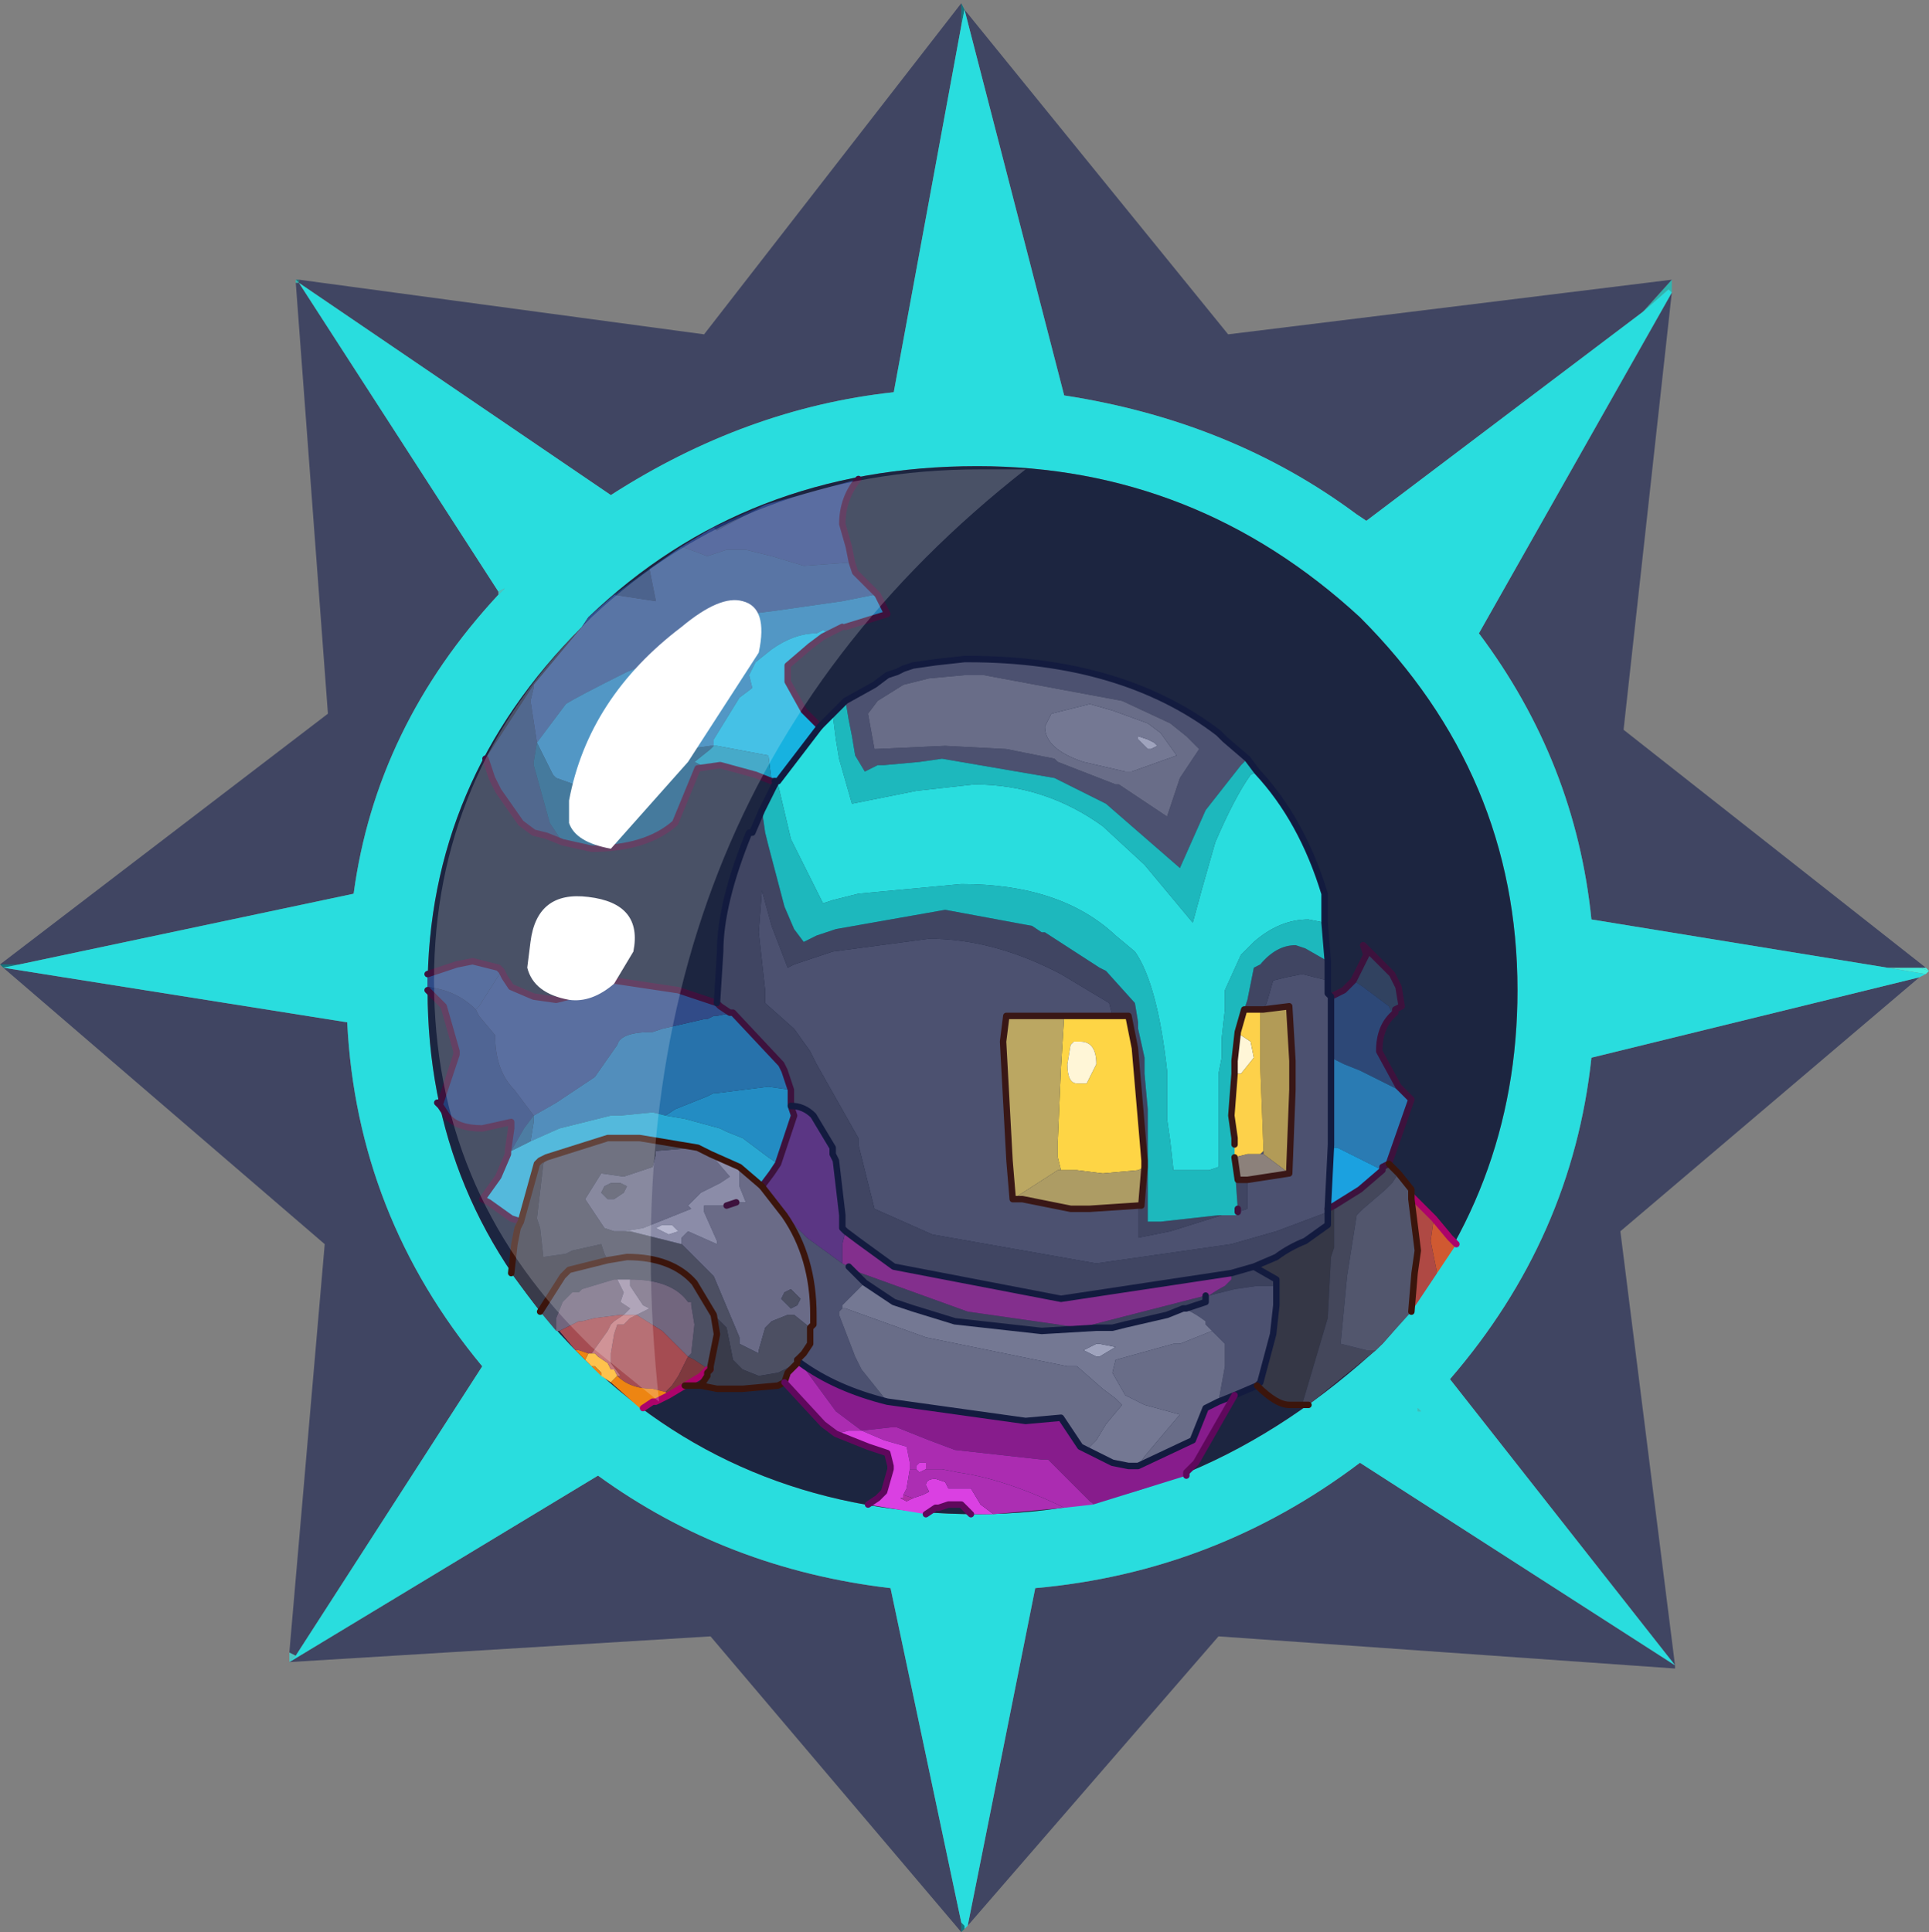 <?xml version="1.0" encoding="UTF-8" standalone="no"?>
<svg xmlns:ffdec="https://www.free-decompiler.com/flash" xmlns:xlink="http://www.w3.org/1999/xlink" ffdec:objectType="frame" height="30.05px" width="30.0px" xmlns="http://www.w3.org/2000/svg">
  <rect width="100%" height="100%" fill="#808080" stroke="none"/>
  <g transform="matrix(1.0, 0.0, 0.0, 1.0, 0.0, 0.0)">
    <use ffdec:characterId="1" height="30.0" transform="matrix(1.0, 0.0, 0.0, 1.0, 0.0, 0.0)" width="30.0" xlink:href="#shape0"/>
    <use ffdec:characterId="3" height="30.0" transform="matrix(1.0, 0.0, 0.0, 1.0, 0.0, 0.05)" width="30.0" xlink:href="#sprite0"/>
  </g>
  <defs>
    <g id="shape0" transform="matrix(1.0, 0.0, 0.0, 1.0, 0.0, 0.0)">
      <path d="M0.0 0.0 L30.0 0.0 30.0 30.0 0.0 30.0 0.0 0.0" fill="#33cc66" fill-opacity="0.0" fill-rule="evenodd" stroke="none"/>
    </g>
    <g id="sprite0" transform="matrix(1.0, 0.0, 0.0, 1.0, 0.0, 0.0)">
      <use ffdec:characterId="2" height="30.0" transform="matrix(1.0, 0.0, 0.0, 1.0, 0.0, 0.0)" width="30.0" xlink:href="#shape1"/>
    </g>
    <g id="shape1" transform="matrix(1.0, 0.0, 0.0, 1.0, 0.0, 0.0)">
      <path d="M25.55 4.8 L26.0 4.3 26.0 4.5 25.95 4.45 25.55 4.8 M29.95 15.0 L30.0 15.05 29.85 15.0 29.95 15.0" fill="url(#gradient0)" fill-rule="evenodd" stroke="none"/>
      <path d="M30.0 15.05 L29.95 15.1 29.35 15.0 29.85 15.0 30.0 15.05" fill="url(#gradient1)" fill-rule="evenodd" stroke="none"/>
      <path d="M15.0 29.95 L14.95 30.0 14.95 29.85 15.0 29.9 15.0 29.95 M22.05 21.9 L22.05 21.85 22.1 21.9 22.05 21.9" fill="url(#gradient2)" fill-rule="evenodd" stroke="none"/>
      <path d="M14.95 0.0 L15.0 0.1 14.95 0.35 14.95 0.0" fill="url(#gradient3)" fill-rule="evenodd" stroke="none"/>
      <path d="M4.6 4.3 L4.65 4.3 4.65 4.35 4.6 4.3" fill="url(#gradient4)" fill-rule="evenodd" stroke="none"/>
      <path d="M4.6 4.35 L4.6 4.3 4.65 4.35 4.6 4.35" fill="url(#gradient5)" fill-rule="evenodd" stroke="none"/>
      <path d="M4.5 25.8 L4.5 25.65 4.6 25.7 4.5 25.8 M7.75 9.15 L7.85 9.1 7.75 9.2 7.75 9.15" fill="#4dc4c2" fill-rule="evenodd" stroke="none"/>
      <path d="M0.05 15.0 L0.0 14.95 0.3 14.95 0.05 15.0" fill="url(#gradient6)" fill-rule="evenodd" stroke="none"/>
      <path d="M25.55 4.8 L21.25 8.05 21.1 7.95 Q19.15 6.5 16.55 6.1 L15.0 0.1 19.1 5.15 26.0 4.3 25.55 4.8 M14.95 0.0 L14.95 0.35 13.9 6.05 Q11.6 6.3 9.5 7.65 L4.65 4.35 7.75 9.15 7.75 9.2 Q5.85 11.25 5.5 13.85 L0.3 14.95 0.0 14.95 5.1 11.05 4.6 4.35 4.65 4.35 4.65 4.3 10.95 5.15 14.95 0.0 M26.0 4.5 L25.25 11.3 29.95 15.0 29.85 15.0 29.35 15.0 24.75 14.25 Q24.5 11.8 23.0 9.8 L26.0 4.5 M29.85 15.15 L25.2 19.1 26.05 25.85 26.05 25.9 18.95 25.4 15.05 29.9 16.1 24.65 Q18.9 24.4 21.15 22.7 L26.05 25.85 22.55 21.4 Q24.45 19.2 24.75 16.4 L29.85 15.15 M14.95 30.0 L11.05 25.4 4.5 25.8 9.3 22.9 Q11.3 24.35 13.85 24.65 L14.95 29.85 14.95 30.0 M4.5 25.65 L5.05 19.3 0.05 15.0 5.4 15.85 Q5.55 18.85 7.5 21.2 L4.6 25.7 4.5 25.65" fill="#404562" fill-rule="evenodd" stroke="none"/>
      <path d="M15.0 0.1 L16.55 6.1 Q19.15 6.5 21.1 7.95 L21.25 8.05 25.55 4.8 25.95 4.45 26.0 4.5 23.0 9.8 Q24.5 11.8 24.75 14.25 L29.35 15.0 29.95 15.1 29.85 15.15 24.75 16.4 Q24.45 19.2 22.55 21.4 L26.05 25.85 21.15 22.7 Q18.9 24.4 16.1 24.65 L15.05 29.9 15.0 29.95 15.0 29.9 14.95 29.85 13.85 24.65 Q11.3 24.35 9.3 22.9 L4.5 25.8 4.6 25.7 7.5 21.2 Q5.55 18.85 5.4 15.85 L0.05 15.0 0.3 14.95 5.5 13.85 Q5.85 11.25 7.75 9.2 L7.85 9.1 7.75 9.15 4.65 4.35 9.5 7.65 Q11.6 6.3 13.9 6.05 L14.95 0.35 15.0 0.1 M22.05 21.9 L22.1 21.9 22.05 21.85 22.05 21.9 M23.6 15.35 Q23.6 12.0 21.15 9.55 18.6 7.2 15.2 7.2 11.6 7.2 9.15 9.55 L9.05 9.7 Q6.65 12.1 6.65 15.35 6.65 18.65 9.0 21.0 L9.15 21.15 Q11.6 23.5 15.2 23.5 18.65 23.5 21.5 20.85 23.6 18.5 23.6 15.35" fill="#29ddde" fill-rule="evenodd" stroke="none"/>
      <path d="M23.6 15.35 Q23.6 18.5 21.5 20.85 18.65 23.5 15.2 23.5 11.6 23.5 9.15 21.15 L9.0 21.0 Q6.65 18.65 6.65 15.35 6.65 12.1 9.05 9.7 L9.15 9.55 Q11.6 7.2 15.2 7.2 18.6 7.2 21.15 9.55 23.6 12.0 23.6 15.35" fill="#1c2540" fill-rule="evenodd" stroke="none"/>
      <path d="M19.2 21.65 L18.6 22.7 18.45 22.85 18.45 22.9 17.0 23.35 16.3 22.65 16.2 22.65 14.85 22.5 14.45 22.35 13.95 22.15 13.85 22.15 13.4 22.2 13.0 21.9 12.45 21.15 Q13.0 21.55 13.8 21.75 L15.95 22.05 16.5 22.0 16.8 22.45 16.9 22.5 17.3 22.7 17.55 22.75 17.7 22.75 18.55 22.35 18.75 21.85 18.95 21.75 19.2 21.65" fill="#871c8c" fill-rule="evenodd" stroke="none"/>
      <path d="M17.0 23.35 L16.55 23.4 16.45 23.35 Q15.6 22.95 14.9 22.85 L14.65 22.8 14.4 22.8 14.4 22.7 14.3 22.7 14.25 22.75 14.25 22.8 14.15 22.8 14.15 22.7 14.1 22.45 13.75 22.35 13.4 22.2 13.2 22.2 13.0 22.25 12.8 22.1 12.2 21.45 12.25 21.3 12.4 21.15 12.4 21.1 12.45 21.15 13.0 21.9 13.4 22.2 13.85 22.15 13.95 22.15 14.45 22.35 14.85 22.5 16.2 22.65 16.3 22.65 17.0 23.35" fill="#ab2cb1" fill-rule="evenodd" stroke="none"/>
      <path d="M15.45 23.5 L15.2 23.5 15.1 23.5 14.95 23.35 14.9 23.35 14.75 23.35 14.6 23.4 14.55 23.4 14.4 23.5 13.5 23.35 13.65 23.25 13.75 23.15 13.85 22.8 13.85 22.75 13.8 22.55 13.5 22.45 13.0 22.25 13.2 22.2 13.4 22.2 13.75 22.35 14.1 22.45 14.15 22.7 14.15 22.8 14.1 23.1 14.05 23.2 14.05 23.25 14.0 23.25 14.1 23.3 14.2 23.25 14.35 23.2 14.45 23.15 14.4 23.05 Q14.4 22.95 14.55 22.95 L14.7 23.0 14.75 23.1 14.95 23.1 15.1 23.1 15.25 23.35 15.45 23.5 M14.25 22.8 L14.25 22.75 14.3 22.7 14.4 22.7 14.4 22.8 14.3 22.85 14.25 22.8" fill="#da40e2" fill-rule="evenodd" stroke="none"/>
      <path d="M16.55 23.4 L15.45 23.5 15.25 23.35 15.1 23.1 14.95 23.1 14.75 23.1 14.7 23.0 14.55 22.95 Q14.4 22.95 14.4 23.05 L14.45 23.15 14.35 23.2 14.2 23.25 14.05 23.2 14.1 23.1 14.15 22.8 14.25 22.8 14.3 22.85 14.4 22.8 14.65 22.8 14.9 22.85 Q15.6 22.95 16.45 23.35 L16.55 23.4" fill="#ac2eb3" fill-rule="evenodd" stroke="none"/>
      <path d="M14.2 23.25 L14.1 23.3 14.0 23.25 14.05 23.25 14.05 23.2 14.2 23.25" fill="#b02ea8" fill-rule="evenodd" stroke="none"/>
      <path d="M20.25 21.8 L20.05 21.8 Q19.85 21.8 19.55 21.5 L19.6 21.45 19.8 20.7 19.85 20.25 19.85 19.95 19.85 19.85 19.5 19.65 19.85 19.5 Q20.05 19.35 20.3 19.25 L20.65 19.0 20.65 18.8 20.65 18.75 20.75 18.7 20.75 19.05 20.75 19.35 20.7 19.5 20.65 20.45 20.25 21.8" fill="#353746" fill-rule="evenodd" stroke="none"/>
      <path d="M21.6 18.05 L21.65 18.1 21.75 18.2 21.65 18.35 21.55 18.45 21.2 18.75 21.1 18.85 20.95 19.8 20.85 20.85 21.25 20.95 21.4 20.95 20.35 21.8 20.25 21.8 20.65 20.45 20.7 19.5 20.75 19.35 20.75 19.05 20.75 18.7 21.15 18.45 21.5 18.15 21.5 18.1 21.6 18.05" fill="#44475b" fill-rule="evenodd" stroke="none"/>
      <path d="M21.75 18.2 L21.95 18.45 21.95 18.55 21.95 18.6 22.05 19.4 22.0 19.75 21.95 20.35 21.5 20.85 21.4 20.95 21.25 20.95 20.85 20.85 20.95 19.8 21.1 18.85 21.2 18.75 21.55 18.45 21.65 18.35 21.75 18.2" fill="#52566d" fill-rule="evenodd" stroke="none"/>
      <path d="M21.95 18.55 L22.3 18.9 22.25 19.25 22.35 19.75 21.95 20.35 22.0 19.75 22.05 19.4 21.95 18.6 21.95 18.55" fill="#af4944" fill-rule="evenodd" stroke="none"/>
      <path d="M22.3 18.9 L22.55 19.2 22.65 19.3 22.35 19.75 22.25 19.25 22.3 18.9" fill="#d05931" fill-rule="evenodd" stroke="none"/>
      <path d="M19.15 19.75 L19.5 19.65 19.85 19.85 19.85 19.95 19.55 19.95 19.2 20.0 18.8 20.1 Q18.95 20.0 19.05 19.95 L19.15 19.85 19.15 19.75 M13.25 19.7 L15.05 20.35 16.8 20.6 18.75 20.1 18.75 20.2 18.45 20.3 18.4 20.3 18.15 20.4 17.5 20.55 17.3 20.6 17.15 20.6 17.05 20.6 16.2 20.65 14.85 20.5 14.2 20.3 13.9 20.2 13.45 19.9 13.4 19.85 13.25 19.7" fill="#3c415d" fill-rule="evenodd" stroke="none"/>
      <path d="M20.65 15.2 L20.65 15.4 20.7 15.45 20.7 16.4 20.7 17.05 20.7 17.75 20.65 18.75 20.65 18.8 19.85 19.1 19.15 19.3 17.05 19.6 14.5 19.15 13.6 18.75 13.35 17.75 13.35 17.65 12.7 16.5 12.6 16.3 12.35 15.95 11.9 15.55 11.9 15.5 11.9 15.35 11.8 14.45 11.85 13.8 12.0 14.35 12.25 15.0 12.35 14.95 12.95 14.75 14.45 14.55 Q15.45 14.55 16.5 15.1 L17.25 15.55 17.3 15.75 17.2 15.75 16.55 15.75 16.5 15.75 15.65 15.75 15.6 16.15 15.7 18.0 15.75 18.6 15.9 18.6 16.65 18.75 16.95 18.75 17.7 18.7 17.7 18.85 17.7 19.2 18.2 19.1 19.0 18.85 19.15 18.85 19.25 18.85 19.25 18.8 19.4 18.75 19.4 18.3 20.05 18.2 20.1 16.9 20.1 16.45 20.05 15.6 19.65 15.65 19.7 15.55 19.8 15.2 20.0 15.15 20.25 15.1 20.65 15.2 M19.55 21.5 L19.2 21.65 18.95 21.75 19.05 21.2 19.05 21.15 19.05 21.05 19.05 20.85 18.85 20.65 18.75 20.55 18.75 20.5 Q18.55 20.35 18.4 20.3 L18.45 20.3 18.75 20.2 18.75 20.1 18.8 20.1 19.2 20.0 19.55 19.95 19.85 19.95 19.85 20.25 19.8 20.7 19.6 21.45 19.55 21.5 M13.15 10.85 L13.6 10.6 13.8 10.45 13.95 10.4 14.05 10.35 14.2 10.3 14.55 10.25 15.0 10.2 15.05 10.2 Q17.45 10.2 18.95 11.35 L19.05 11.45 19.4 11.75 19.3 11.85 18.75 12.55 18.35 13.45 17.2 12.45 16.4 12.05 14.65 11.75 14.3 11.8 13.75 11.85 13.65 11.85 13.45 11.95 13.3 11.7 13.25 11.4 13.2 11.15 13.15 10.85 M14.05 10.6 L13.65 10.85 13.5 11.05 13.6 11.6 14.7 11.55 15.65 11.6 16.4 11.75 16.45 11.8 17.35 12.15 17.4 12.15 18.0 12.55 18.15 12.65 18.35 12.05 18.65 11.6 18.45 11.4 18.2 11.2 17.45 10.85 15.3 10.45 15.0 10.45 14.45 10.5 14.05 10.6 M12.4 21.1 L12.5 21.0 12.6 20.85 12.6 20.6 12.65 20.55 12.65 20.4 Q12.65 19.5 12.2 18.85 L12.55 19.2 13.1 19.6 13.2 19.65 13.25 19.7 13.4 19.85 13.45 19.9 13.1 20.25 13.1 20.3 13.05 20.35 13.05 20.4 13.3 21.05 13.4 21.25 13.8 21.75 Q13.0 21.55 12.45 21.15 L12.4 21.1 M19.6 17.9 L19.65 17.85 19.65 17.9 19.6 17.9" fill="#4c5170" fill-rule="evenodd" stroke="none"/>
      <path d="M17.7 11.45 L17.7 11.4 17.85 11.45 17.95 11.5 18.0 11.55 17.9 11.6 17.85 11.6 17.7 11.45 M17.05 21.05 L16.85 20.95 17.05 20.85 17.1 20.85 17.35 20.9 17.1 21.05 17.05 21.05" fill="#9fa3bd" fill-rule="evenodd" stroke="none"/>
      <path d="M16.25 11.25 L16.35 11.05 16.95 10.9 17.3 11.0 17.85 11.2 18.05 11.35 18.3 11.7 17.6 11.95 17.5 11.95 16.85 11.8 Q16.25 11.6 16.25 11.25 M17.7 11.45 L17.85 11.6 17.9 11.6 18.0 11.55 17.95 11.5 17.85 11.45 17.7 11.4 17.7 11.45 M13.45 19.9 L13.9 20.2 14.2 20.3 14.85 20.5 16.2 20.65 17.05 20.6 17.15 20.6 17.3 20.6 17.5 20.55 18.15 20.4 18.4 20.3 Q18.55 20.35 18.75 20.5 L18.75 20.55 18.85 20.65 18.35 20.85 18.25 20.85 17.35 21.1 17.3 21.3 17.5 21.65 17.8 21.8 18.35 21.95 17.8 22.6 17.7 22.75 17.55 22.75 17.3 22.7 16.9 22.5 17.05 22.35 17.2 22.1 17.45 21.8 17.35 21.7 17.15 21.55 16.75 21.2 16.6 21.2 14.4 20.75 13.15 20.3 13.1 20.3 13.1 20.25 13.45 19.9 M17.05 21.05 L17.1 21.05 17.35 20.9 17.1 20.85 17.05 20.85 16.85 20.95 17.05 21.05" fill="#747893" fill-rule="evenodd" stroke="none"/>
      <path d="M14.05 10.6 L14.45 10.5 15.0 10.45 15.3 10.45 17.45 10.85 18.2 11.2 18.45 11.4 18.65 11.6 18.35 12.05 18.15 12.65 18.0 12.55 17.4 12.15 17.35 12.15 16.45 11.8 16.4 11.75 15.65 11.6 14.7 11.55 13.6 11.6 13.5 11.05 13.65 10.85 14.05 10.6 M16.25 11.25 Q16.25 11.6 16.85 11.8 L17.5 11.95 17.6 11.95 18.3 11.7 18.05 11.35 17.85 11.2 17.3 11.0 16.95 10.9 16.35 11.05 16.25 11.25 M13.8 21.75 L13.4 21.25 13.3 21.05 13.05 20.4 13.05 20.35 13.1 20.3 13.15 20.3 14.4 20.75 16.6 21.2 16.75 21.2 17.15 21.55 17.35 21.7 17.45 21.8 17.2 22.1 17.05 22.35 16.9 22.5 16.8 22.45 16.5 22.0 15.95 22.05 13.8 21.75 M17.7 22.75 L17.8 22.6 18.35 21.95 17.8 21.8 17.5 21.65 17.3 21.3 17.35 21.1 18.25 20.85 18.35 20.85 18.85 20.65 19.05 20.85 19.05 21.05 19.05 21.15 19.05 21.2 18.95 21.75 18.75 21.85 18.55 22.35 17.7 22.75" fill="#696d88" fill-rule="evenodd" stroke="none"/>
      <path d="M21.05 15.2 L21.25 14.8 21.2 14.65 21.65 15.1 21.75 15.3 21.8 15.6 21.7 15.65 21.7 15.7 21.65 15.7 21.6 15.6 21.2 15.3 21.05 15.2" fill="#314260" fill-rule="evenodd" stroke="none"/>
      <path d="M20.7 15.45 L20.9 15.35 21.05 15.2 21.2 15.3 21.6 15.6 21.65 15.7 21.7 15.7 Q21.45 15.9 21.45 16.3 L21.75 16.85 21.85 16.95 21.15 16.6 20.9 16.5 20.7 16.4 20.7 15.45" fill="#2d4877" fill-rule="evenodd" stroke="none"/>
      <path d="M21.85 16.95 L21.95 17.05 21.6 18.05 21.5 18.1 21.5 18.15 21.0 17.9 20.8 17.8 20.75 17.8 20.7 17.75 20.7 17.05 20.7 16.4 20.9 16.5 21.15 16.6 21.85 16.95" fill="#2a7bb3" fill-rule="evenodd" stroke="none"/>
      <path d="M20.65 18.75 L20.7 17.75 20.75 17.8 20.8 17.8 21.0 17.9 21.5 18.15 21.15 18.45 20.75 18.7 20.65 18.75" fill="#1ba1e0" fill-rule="evenodd" stroke="none"/>
      <path d="M12.65 17.3 L12.95 17.8 12.8 17.55 12.65 17.3 M13.15 19.1 L13.35 19.25 13.9 19.65 16.5 20.15 19.15 19.75 19.15 19.85 19.05 19.95 Q18.95 20.0 18.8 20.1 L18.75 20.1 16.8 20.6 15.05 20.35 13.25 19.7 13.2 19.65 13.1 19.6 13.1 19.45 13.1 19.3 13.15 19.1" fill="#832f8d" fill-rule="evenodd" stroke="none"/>
      <path d="M12.1 18.05 L12.35 17.3 12.3 17.15 Q12.5 17.15 12.65 17.3 L12.8 17.55 12.95 17.8 12.95 17.9 13.0 18.0 13.1 18.85 13.1 19.05 13.15 19.1 13.1 19.3 13.1 19.45 13.1 19.6 12.55 19.2 12.2 18.85 11.85 18.4 12.0 18.2 12.1 18.05" fill="#5b3684" fill-rule="evenodd" stroke="none"/>
      <path d="M10.6 8.45 L11.1 8.15 11.15 8.2 11.9 7.8 13.35 7.4 Q13.1 7.7 13.1 8.1 L13.2 8.45 13.25 8.7 13.2 8.7 12.5 8.75 12.0 8.6 11.6 8.5 11.5 8.5 11.3 8.5 11.0 8.6 10.6 8.45" fill="#314989" fill-rule="evenodd" stroke="none"/>
      <path d="M11.1 8.15 L11.9 7.8 11.15 8.2 11.1 8.15" fill="#203670" fill-rule="evenodd" stroke="none"/>
      <path d="M8.3 10.6 L9.05 9.7 9.15 9.55 9.55 9.2 10.2 9.3 10.1 8.8 10.6 8.45 11.0 8.6 11.3 8.5 11.5 8.5 11.6 8.5 12.0 8.6 12.5 8.75 13.2 8.7 13.25 8.7 13.3 8.85 13.65 9.2 13.6 9.2 13.1 9.3 12.75 9.35 12.05 9.45 11.65 9.5 10.95 9.65 10.45 9.85 10.6 9.9 10.65 9.95 10.4 10.15 9.75 10.4 Q8.95 10.8 8.8 10.9 L8.35 11.5 8.25 10.85 8.3 10.65 8.3 10.6" fill="#30528f" fill-rule="evenodd" stroke="none"/>
      <path d="M13.65 9.2 L13.7 9.3 13.8 9.5 13.15 9.7 13.1 9.7 12.9 9.8 12.8 9.75 12.7 9.8 Q12.35 9.8 12.0 10.05 L11.75 10.25 11.65 10.45 11.7 10.65 11.5 10.8 11.1 11.45 11.1 11.55 11.05 11.55 10.7 11.6 10.4 11.65 10.25 11.65 10.05 11.6 9.85 11.75 9.85 11.9 9.8 12.1 9.7 12.2 9.35 12.3 8.65 12.05 8.6 12.0 8.35 11.5 8.8 10.9 Q8.95 10.8 9.75 10.4 L10.4 10.15 10.65 9.95 10.6 9.9 10.45 9.85 10.95 9.65 11.65 9.5 12.05 9.45 12.75 9.35 13.1 9.3 13.6 9.2 13.65 9.2" fill="#277db6" fill-rule="evenodd" stroke="none"/>
      <path d="M12.75 11.25 L12.1 12.1 12.05 12.1 12.0 12.1 11.95 11.7 11.15 11.55 11.1 11.55 11.1 11.45 11.5 10.8 11.7 10.65 11.65 10.45 11.75 10.25 12.0 10.05 Q12.35 9.8 12.7 9.8 L12.8 9.75 12.9 9.8 12.8 9.85 12.6 10.0 12.25 10.3 12.25 10.55 12.5 11.0 12.75 11.25 M12.05 12.1 L12.0 12.1 12.05 12.1" fill="#17b2e0" fill-rule="evenodd" stroke="none"/>
      <path d="M12.0 12.1 L11.75 12.0 11.2 11.85 10.85 11.9 10.9 11.85 10.8 11.8 11.05 11.6 11.1 11.55 11.15 11.55 11.95 11.7 12.0 12.1" fill="#1895bb" fill-rule="evenodd" stroke="none"/>
      <path d="M9.55 9.2 L10.1 8.8 10.2 9.3 9.55 9.2" fill="#1f3c70" fill-rule="evenodd" stroke="none"/>
      <path d="M8.75 13.05 L8.5 12.95 8.3 12.9 8.1 12.75 7.75 12.25 7.65 12.05 7.55 11.75 8.3 10.6 8.3 10.65 8.25 10.85 8.35 11.5 8.3 11.8 8.3 11.85 8.55 12.75 8.75 13.05" fill="#264272" fill-rule="evenodd" stroke="none"/>
      <path d="M10.85 11.9 L10.5 12.75 Q10.05 13.15 9.2 13.15 L8.75 13.05 8.55 12.75 8.3 11.85 8.3 11.8 8.35 11.5 8.6 12.0 8.65 12.05 9.35 12.3 9.7 12.2 9.8 12.1 9.85 11.9 9.85 11.75 10.05 11.6 10.25 11.65 10.4 11.65 10.7 11.6 11.05 11.55 11.1 11.55 11.05 11.6 10.8 11.8 10.9 11.85 10.85 11.9" fill="#175985" fill-rule="evenodd" stroke="none"/>
      <path d="M20.65 14.9 L20.65 15.2 20.25 15.1 20.0 15.15 19.8 15.2 19.7 15.55 19.65 15.65 19.6 15.65 19.35 15.65 19.4 15.5 19.5 15.0 19.6 14.95 Q19.85 14.65 20.15 14.65 L20.3 14.7 20.65 14.9 M11.15 15.55 L11.2 14.75 Q11.2 14.0 11.65 12.9 L11.7 12.9 11.85 12.55 11.9 12.9 11.95 13.1 12.2 14.05 12.35 14.4 12.5 14.6 12.7 14.5 13.0 14.4 14.7 14.1 16.05 14.35 16.2 14.45 16.25 14.45 17.1 15.0 17.2 15.05 17.65 15.55 17.7 15.85 17.7 15.95 17.8 16.4 17.8 16.45 17.8 16.65 17.85 17.2 17.85 17.8 17.85 18.95 18.05 18.95 18.95 18.85 19.0 18.85 18.2 19.1 17.7 19.2 17.7 18.85 17.7 18.7 17.75 18.7 17.8 18.1 17.8 18.0 17.65 16.25 17.55 15.75 17.3 15.75 17.25 15.55 16.5 15.1 Q15.45 14.55 14.45 14.55 L12.95 14.75 12.35 14.95 12.25 15.0 12.0 14.35 11.85 13.8 11.8 14.45 11.9 15.35 11.9 15.5 11.9 15.55 12.35 15.95 12.6 16.3 12.7 16.5 13.35 17.65 13.35 17.75 13.6 18.75 14.5 19.15 17.05 19.6 19.15 19.3 19.85 19.1 20.65 18.8 20.65 19.0 20.3 19.25 Q20.05 19.35 19.85 19.5 L19.5 19.65 19.15 19.75 16.5 20.15 13.9 19.65 13.35 19.25 13.15 19.1 13.1 19.05 13.1 18.85 13.0 18.0 12.95 17.9 12.95 17.8 12.65 17.3 Q12.5 17.15 12.3 17.15 L12.3 16.9 12.2 16.6 12.15 16.5 11.4 15.7 11.35 15.7 11.2 15.6 11.15 15.55 M19.4 18.3 L19.4 18.75 19.25 18.8 19.25 18.75 19.2 18.05 19.2 17.95 19.25 18.3 19.4 18.3" fill="#404562" fill-rule="evenodd" stroke="none"/>
      <path d="M19.55 11.95 L19.45 12.0 Q19.2 12.35 18.9 13.05 L18.7 13.75 18.55 14.3 17.8 13.4 17.15 12.8 Q16.25 12.15 15.15 12.15 L14.25 12.25 13.25 12.45 13.05 11.75 13.0 11.45 12.95 11.05 13.15 10.85 13.2 11.15 13.25 11.4 13.3 11.7 13.45 11.95 13.65 11.85 13.75 11.85 14.3 11.8 14.65 11.75 16.4 12.05 17.2 12.45 18.35 13.45 18.75 12.55 19.3 11.85 19.4 11.75 19.55 11.95 M12.1 12.1 L12.1 12.15 12.3 13.0 12.8 14.0 12.95 13.95 13.35 13.85 14.95 13.7 Q16.5 13.7 17.35 14.5 L17.65 14.75 Q18.0 15.25 18.15 16.6 L18.15 16.65 18.15 17.3 18.15 17.35 18.2 17.7 18.25 18.15 18.5 18.15 18.8 18.15 18.95 18.1 18.95 17.55 18.95 17.5 18.95 17.3 18.95 16.65 19.0 16.4 19.0 16.1 19.05 15.65 19.05 15.4 19.05 15.35 19.3 14.8 19.5 14.6 Q19.9 14.25 20.35 14.25 L20.6 14.3 20.65 14.9 20.3 14.7 20.15 14.65 Q19.85 14.65 19.6 14.95 L19.5 15.0 19.4 15.5 19.35 15.65 19.25 16.0 19.2 16.45 19.2 16.65 19.15 17.3 19.2 17.65 19.2 17.75 19.2 17.95 19.2 18.05 19.25 18.75 19.25 18.8 19.25 18.85 19.15 18.85 19.0 18.85 18.95 18.85 18.05 18.95 17.85 18.95 17.85 17.8 17.85 17.2 17.8 16.65 17.8 16.45 17.8 16.4 17.7 15.95 17.7 15.85 17.65 15.55 17.2 15.05 17.1 15.0 16.25 14.45 16.2 14.45 16.05 14.35 14.7 14.1 13.0 14.4 12.7 14.5 12.5 14.6 12.35 14.4 12.2 14.05 11.95 13.1 11.9 12.9 11.85 12.55 12.05 12.15 12.05 12.1 12.1 12.1" fill="#1db8bd" fill-rule="evenodd" stroke="none"/>
      <path d="M19.55 11.95 Q20.25 12.7 20.6 13.85 L20.6 14.05 20.6 14.3 20.35 14.25 Q19.9 14.25 19.5 14.6 L19.3 14.8 19.05 15.35 19.05 15.4 19.05 15.65 19.0 16.1 19.0 16.4 18.95 16.65 18.95 17.3 18.95 17.5 18.95 17.55 18.95 18.1 18.8 18.15 18.5 18.15 18.25 18.15 18.2 17.7 18.15 17.35 18.15 17.3 18.15 16.65 18.15 16.6 Q18.0 15.25 17.65 14.75 L17.35 14.5 Q16.5 13.7 14.95 13.7 L13.35 13.85 12.95 13.95 12.8 14.0 12.3 13.0 12.1 12.15 12.1 12.1 12.75 11.25 12.95 11.05 13.0 11.45 13.05 11.75 13.25 12.45 14.25 12.25 15.15 12.15 Q16.25 12.15 17.15 12.8 L17.8 13.4 18.55 14.3 18.7 13.75 18.9 13.05 Q19.2 12.35 19.45 12.0 L19.55 11.95" fill="#29ddde" fill-rule="evenodd" stroke="none"/>
      <path d="M10.35 17.3 L10.5 17.2 11.0 17.0 11.1 16.95 11.15 16.95 11.95 16.85 12.3 16.9 12.3 17.15 12.35 17.3 12.1 18.05 11.95 17.95 11.55 17.65 11.3 17.55 11.2 17.5 10.65 17.35 10.35 17.3" fill="#238cc3" fill-rule="evenodd" stroke="none"/>
      <path d="M8.3 17.3 L8.65 17.1 9.25 16.7 9.6 16.2 Q9.65 16.0 10.15 16.0 L10.3 15.95 10.95 15.8 11.0 15.8 11.1 15.75 11.15 15.75 11.4 15.7 12.15 16.5 12.2 16.6 12.3 16.9 11.95 16.85 11.15 16.95 11.1 16.95 11.0 17.0 10.5 17.2 10.35 17.3 10.15 17.25 9.65 17.3 9.5 17.3 8.7 17.5 8.25 17.7 8.3 17.4 8.3 17.3" fill="#2772ab" fill-rule="evenodd" stroke="none"/>
      <path d="M8.1 18.95 L7.95 18.9 7.6 18.65 7.5 18.6 7.75 18.25 7.9 17.9 7.9 17.85 7.95 17.85 8.25 17.7 8.7 17.5 9.5 17.3 9.65 17.3 10.15 17.25 10.35 17.3 10.65 17.35 11.2 17.5 11.3 17.55 11.55 17.65 11.95 17.95 12.1 18.05 12.0 18.2 11.85 18.4 11.5 18.1 11.05 17.9 11.0 17.85 10.95 17.85 10.85 17.8 9.95 17.65 9.85 17.65 9.45 17.65 8.5 17.95 8.4 18.0 8.35 18.05 8.1 18.95" fill="#29a8d3" fill-rule="evenodd" stroke="none"/>
      <path d="M7.8 15.05 L7.85 15.15 7.95 15.3 8.3 15.45 8.65 15.5 9.25 15.35 9.55 15.2 10.55 15.35 11.15 15.55 11.2 15.6 11.35 15.7 11.4 15.7 11.15 15.75 11.1 15.75 11.0 15.8 10.95 15.8 10.3 15.95 10.15 16.0 Q9.65 16.0 9.6 16.2 L9.25 16.7 8.65 17.1 8.3 17.3 8.0 16.9 Q7.7 16.6 7.7 16.05 L7.45 15.75 7.4 15.65 7.45 15.6 7.8 15.05" fill="#314b88" fill-rule="evenodd" stroke="none"/>
      <path d="M6.65 15.3 L6.65 15.1 7.1 14.95 7.35 14.9 7.75 15.0 7.8 15.05 7.45 15.6 7.4 15.65 Q7.1 15.35 6.65 15.3" fill="#2e4b87" fill-rule="evenodd" stroke="none"/>
      <path d="M7.9 17.85 L7.95 17.5 7.95 17.4 7.5 17.5 Q7.1 17.5 6.95 17.3 L6.85 17.15 6.9 16.95 7.1 16.35 7.1 16.3 6.9 15.6 6.65 15.35 6.65 15.3 Q7.1 15.35 7.4 15.65 L7.45 15.75 7.7 16.05 Q7.7 16.6 8.0 16.9 L8.3 17.3 8.15 17.5 7.95 17.85 7.9 17.85" fill="#243e79" fill-rule="evenodd" stroke="none"/>
      <path d="M8.3 17.3 L8.3 17.4 8.25 17.7 7.95 17.85 8.15 17.5 8.3 17.3" fill="#205d8c" fill-rule="evenodd" stroke="none"/>
      <path d="M12.6 20.6 L12.35 20.4 12.25 20.4 12.0 20.5 11.9 20.6 11.8 20.95 11.8 21.0 11.5 20.85 11.5 20.75 11.1 19.8 10.6 19.3 10.6 19.2 10.7 19.1 11.15 19.3 11.15 19.25 10.95 18.8 10.95 18.7 11.3 18.7 11.45 18.65 11.6 18.65 11.5 18.4 11.5 18.1 11.85 18.4 12.2 18.85 Q12.65 19.5 12.65 20.4 L12.65 20.55 12.6 20.6 M9.7 19.1 L9.55 19.1 9.4 19.05 9.1 18.6 9.35 18.2 9.7 18.25 10.15 18.1 10.2 17.9 10.2 17.85 10.8 17.8 10.85 17.8 10.95 17.85 11.0 17.85 11.05 17.9 11.35 18.25 11.2 18.35 10.9 18.5 10.7 18.7 10.75 18.75 10.0 19.05 9.7 19.1 M9.35 18.5 L9.45 18.6 9.55 18.6 9.7 18.5 9.75 18.4 9.65 18.35 9.5 18.35 9.4 18.4 9.35 18.5 M10.95 17.85 L11.05 17.9 10.95 17.85 M12.3 20.0 L12.2 20.05 12.15 20.15 12.3 20.3 12.4 20.25 12.45 20.15 12.35 20.05 12.3 20.0" fill="#6a6b87" fill-rule="evenodd" stroke="none"/>
      <path d="M8.65 20.65 L8.4 20.35 8.75 19.8 8.85 19.7 9.45 19.55 9.4 19.45 9.35 19.3 8.9 19.4 8.8 19.45 8.45 19.5 8.4 19.05 8.35 18.9 8.45 18.05 8.5 17.95 9.45 17.65 9.85 17.65 9.95 17.65 10.85 17.8 10.8 17.8 10.2 17.85 10.2 17.9 10.15 18.1 9.7 18.25 9.35 18.2 9.1 18.6 9.4 19.05 9.55 19.1 9.7 19.1 9.8 19.1 10.6 19.3 11.1 19.8 11.5 20.75 11.5 20.85 11.8 21.0 11.8 20.95 11.9 20.6 12.0 20.5 12.25 20.4 12.35 20.4 12.6 20.6 12.6 20.85 12.5 21.0 12.4 21.1 12.4 21.15 12.1 21.3 11.8 21.35 11.55 21.25 11.45 21.15 11.4 21.1 11.3 20.6 11.2 20.5 11.1 20.4 10.8 19.9 Q10.45 19.5 9.75 19.5 L9.45 19.55 9.75 19.5 Q10.45 19.5 10.8 19.9 L11.1 20.4 11.15 20.7 11.05 21.2 11.05 21.25 11.0 21.25 10.95 21.2 10.8 21.1 10.7 21.05 10.75 21.0 10.8 20.55 10.75 20.25 10.75 20.2 10.7 20.2 Q10.45 19.85 9.8 19.85 L9.6 19.85 9.55 19.85 9.05 20.0 9.0 20.05 8.9 20.05 8.8 20.15 8.75 20.2 8.65 20.45 8.65 20.65 M9.35 18.5 L9.4 18.4 9.5 18.35 9.65 18.35 9.75 18.4 9.7 18.5 9.55 18.6 9.45 18.6 9.35 18.5 M12.3 20.0 L12.35 20.05 12.45 20.15 12.4 20.25 12.3 20.3 12.15 20.15 12.2 20.05 12.3 20.0" fill="#4c4f62" fill-rule="evenodd" stroke="none"/>
      <path d="M12.2 21.45 L12.1 21.5 11.55 21.55 11.15 21.55 10.9 21.5 11.0 21.35 11.0 21.3 11.05 21.25 11.05 21.2 11.15 20.7 11.1 20.4 11.2 20.5 11.3 20.6 11.4 21.1 11.45 21.15 11.55 21.25 11.8 21.35 12.1 21.3 12.4 21.15 12.25 21.3 12.2 21.45 M8.4 20.35 L7.95 19.75 8.0 19.3 8.05 19.05 8.1 18.95 8.35 18.05 8.4 18.0 8.5 17.95 8.45 18.05 8.35 18.9 8.4 19.05 8.45 19.5 8.8 19.45 8.9 19.4 9.35 19.3 9.4 19.45 9.45 19.55 8.85 19.7 8.75 19.8 8.4 20.35" fill="#393b4a" fill-rule="evenodd" stroke="none"/>
      <path d="M10.6 19.3 L9.8 19.1 9.7 19.1 10.0 19.05 10.75 18.75 10.7 18.7 10.9 18.5 11.2 18.35 11.35 18.25 11.05 17.9 11.5 18.1 11.5 18.4 11.6 18.65 11.45 18.65 11.3 18.7 10.95 18.7 10.95 18.8 11.15 19.25 11.15 19.3 10.7 19.1 10.6 19.2 10.6 19.3 M10.2 19.05 L10.4 19.15 10.55 19.1 10.45 19.0 10.35 19.0 10.3 19.0 10.2 19.05" fill="#8b8ca8" fill-rule="evenodd" stroke="none"/>
      <path d="M10.2 19.05 L10.3 19.0 10.35 19.0 10.45 19.0 10.55 19.1 10.4 19.15 10.2 19.05" fill="#b7b8d0" fill-rule="evenodd" stroke="none"/>
      <path d="M8.7 20.65 L8.65 20.65 8.65 20.45 8.75 20.2 8.8 20.15 8.9 20.05 9.0 20.05 9.05 20.0 9.55 19.85 9.6 19.85 9.7 20.05 9.65 20.2 9.8 20.3 9.7 20.4 9.65 20.4 9.25 20.45 9.05 20.5 9.0 20.5 8.7 20.65 M9.8 19.85 Q10.45 19.85 10.7 20.2 L10.75 20.2 10.75 20.25 10.8 20.55 10.75 21.0 10.7 21.05 10.65 21.0 10.55 20.9 10.3 20.65 9.9 20.4 10.1 20.3 10.0 20.25 9.8 19.95 9.8 19.85" fill="#72667e" fill-rule="evenodd" stroke="none"/>
      <path d="M9.6 19.85 L9.8 19.85 9.8 19.95 10.0 20.25 10.1 20.3 9.9 20.4 9.7 20.4 9.8 20.3 9.65 20.2 9.7 20.05 9.6 19.85" fill="#9c8fa8" fill-rule="evenodd" stroke="none"/>
      <path d="M8.95 20.95 L8.7 20.65 9.0 20.5 9.05 20.5 9.25 20.45 9.65 20.4 9.7 20.4 9.55 20.5 9.5 20.55 9.45 20.65 9.2 21.0 9.15 21.0 9.0 20.95 8.95 20.95 M9.9 20.4 L10.3 20.65 10.55 20.9 10.65 21.0 10.7 21.05 10.65 21.15 10.55 21.35 10.45 21.5 10.35 21.6 10.15 21.55 Q9.8 21.55 9.6 21.35 L9.65 21.35 9.5 21.15 9.5 21.0 9.55 20.7 9.6 20.55 9.7 20.55 9.8 20.45 9.9 20.4" fill="#a54c52" fill-rule="evenodd" stroke="none"/>
      <path d="M10.65 21.5 L10.4 21.65 10.35 21.6 10.45 21.5 10.55 21.35 10.65 21.15 10.7 21.05 10.8 21.1 10.95 21.2 11.0 21.25 10.9 21.35 10.65 21.5" fill="#7e393e" fill-rule="evenodd" stroke="none"/>
      <path d="M9.7 20.4 L9.9 20.4 9.8 20.45 9.7 20.55 9.6 20.55 9.55 20.7 9.5 21.0 9.5 21.15 9.65 21.35 9.6 21.35 9.55 21.25 9.5 21.25 9.45 21.15 9.3 21.05 9.25 21.0 9.2 21.0 9.45 20.65 9.5 20.55 9.55 20.5 9.7 20.4" fill="#c4787d" fill-rule="evenodd" stroke="none"/>
      <path d="M10.15 21.75 L10.0 21.85 9.95 21.85 10.0 21.8 10.15 21.75 M9.5 21.45 L9.35 21.35 9.35 21.3 9.25 21.2 9.2 21.2 9.1 21.1 9.15 21.0 9.2 21.0 9.25 21.0 9.3 21.05 9.45 21.15 9.5 21.25 9.55 21.25 9.6 21.35 9.5 21.45" fill="#ffc24d" fill-rule="evenodd" stroke="none"/>
      <path d="M10.4 21.65 L10.2 21.75 10.15 21.75 10.0 21.8 9.95 21.85 9.5 21.45 9.6 21.35 Q9.8 21.55 10.15 21.55 L10.35 21.6 10.4 21.65 M9.35 21.35 L9.2 21.2 9.25 21.2 9.35 21.3 9.35 21.35 M9.1 21.1 L9.0 21.0 8.95 20.95 9.0 20.95 9.15 21.0 9.1 21.1" fill="#ed8512" fill-rule="evenodd" stroke="none"/>
      <path d="M16.55 15.75 L17.2 15.75 17.3 15.75 17.55 15.75 17.65 16.25 17.8 18.0 17.8 18.1 17.7 18.15 17.15 18.2 16.75 18.15 16.5 18.15 16.45 17.95 16.45 17.7 16.5 16.55 16.55 15.75 M16.7 16.15 L16.65 16.2 16.6 16.5 Q16.6 16.8 16.75 16.8 L16.9 16.8 17.05 16.5 Q17.05 16.15 16.8 16.15 L16.7 16.15" fill="#fed545" fill-rule="evenodd" stroke="none"/>
      <path d="M17.7 18.7 L16.95 18.75 16.65 18.75 15.9 18.6 15.75 18.6 16.45 18.15 16.5 18.15 16.75 18.15 17.15 18.2 17.7 18.15 17.8 18.1 17.75 18.7 17.7 18.7" fill="#ad9c64" fill-rule="evenodd" stroke="none"/>
      <path d="M15.75 18.6 L15.7 18.0 15.6 16.15 15.65 15.75 16.5 15.75 16.55 15.75 16.5 16.55 16.45 17.7 16.45 17.95 16.5 18.15 16.45 18.15 15.75 18.6" fill="#bba762" fill-rule="evenodd" stroke="none"/>
      <path d="M16.7 16.15 L16.8 16.15 Q17.05 16.15 17.05 16.5 L16.9 16.8 16.75 16.8 Q16.6 16.8 16.6 16.5 L16.65 16.2 16.7 16.15 M19.25 16.0 L19.3 16.05 19.45 16.15 19.5 16.4 19.3 16.65 19.2 16.65 19.2 16.45 19.25 16.0" fill="#fff6d7" fill-rule="evenodd" stroke="none"/>
      <path d="M19.65 15.65 L20.05 15.6 20.1 16.45 20.1 16.9 20.05 18.2 19.85 18.05 19.65 17.9 19.65 17.85 19.6 16.55 19.6 16.4 19.6 15.9 19.6 15.65 19.65 15.65" fill="#b29b57" fill-rule="evenodd" stroke="none"/>
      <path d="M19.35 15.65 L19.6 15.65 19.6 15.9 19.6 16.4 19.6 16.55 19.65 17.85 19.6 17.9 19.45 17.9 19.4 17.9 19.2 17.95 19.2 17.75 19.2 17.65 19.15 17.3 19.2 16.65 19.3 16.65 19.5 16.4 19.45 16.15 19.3 16.05 19.25 16.0 19.35 15.65" fill="#fdd14a" fill-rule="evenodd" stroke="none"/>
      <path d="M20.05 18.2 L19.4 18.3 19.25 18.3 19.2 17.95 19.4 17.9 19.45 17.9 19.6 17.9 19.65 17.9 19.85 18.05 20.05 18.2" fill="#8c817b" fill-rule="evenodd" stroke="none"/>
      <path d="M20.7 15.45 L20.9 15.35 21.05 15.2 21.25 14.8 21.2 14.65 21.65 15.1 21.75 15.3 21.8 15.6 21.7 15.65 21.7 15.7 Q21.45 15.9 21.45 16.3 L21.75 16.85 21.85 16.95 21.95 17.05 21.6 18.05 21.5 18.1 21.5 18.15 21.15 18.45 20.75 18.7 20.65 18.75 M8.1 18.95 L7.95 18.9 7.6 18.65 7.5 18.6 7.75 18.25 7.9 17.9 7.9 17.85 7.95 17.5 7.95 17.4 7.5 17.5 Q7.1 17.5 6.95 17.3 L6.85 17.15 6.8 17.1 6.85 17.1 6.9 16.95 7.1 16.35 7.1 16.3 6.9 15.6 6.65 15.35 M6.65 15.1 L7.1 14.95 7.35 14.9 7.75 15.0 7.8 15.05 7.85 15.15 7.95 15.3 8.3 15.45 8.65 15.5 9.25 15.35 9.55 15.2 10.55 15.35 11.15 15.55 11.2 15.6 11.35 15.7 11.4 15.7 12.15 16.5 12.2 16.6 12.3 16.9 12.3 17.15 12.35 17.3 12.1 18.05 12.0 18.2 11.85 18.4 M12.05 12.15 L12.05 12.1 12.0 12.1 11.75 12.0 11.2 11.85 10.85 11.9 10.5 12.75 Q10.05 13.15 9.2 13.15 L8.75 13.05 8.5 12.95 8.3 12.9 8.1 12.75 7.75 12.25 7.65 12.05 7.55 11.75 M13.35 7.4 Q13.1 7.7 13.1 8.1 L13.2 8.45 13.25 8.7 13.3 8.85 13.65 9.2 13.7 9.3 13.8 9.5 13.15 9.7 M13.1 9.7 L12.9 9.8 12.8 9.85 12.6 10.0 12.25 10.3 12.25 10.55 12.5 11.0 12.75 11.25 M11.3 18.7 L11.45 18.65 M19.25 18.8 L19.25 18.75" fill="none" stroke="#3d123d" stroke-linecap="round" stroke-linejoin="round" stroke-width="0.1"/>
      <path d="M20.6 14.3 L20.6 14.05 20.6 13.85 Q20.25 12.7 19.55 11.95 L19.4 11.75 19.05 11.45 18.95 11.35 Q17.45 10.2 15.05 10.2 L15.0 10.2 14.55 10.25 14.2 10.3 14.05 10.35 13.95 10.4 13.8 10.45 13.6 10.6 13.15 10.85 12.95 11.05 12.75 11.25 12.1 12.1 12.05 12.1 M20.6 14.3 L20.65 14.9 20.65 15.2 20.65 15.4 20.7 15.45 20.7 16.4 20.7 17.05 20.7 17.75 20.65 18.75 20.65 18.8 20.65 19.0 20.3 19.25 Q20.05 19.35 19.85 19.5 L19.5 19.65 19.85 19.85 19.85 19.95 19.85 20.25 19.8 20.7 19.6 21.45 19.55 21.5 19.2 21.65 18.95 21.75 18.75 21.85 18.55 22.35 17.7 22.75 17.55 22.75 17.3 22.7 16.9 22.5 16.8 22.45 16.5 22.0 15.95 22.05 13.8 21.75 Q13.0 21.55 12.45 21.15 L12.4 21.1 M11.15 15.55 L11.2 14.75 Q11.2 14.0 11.65 12.9 L11.7 12.9 11.85 12.55 12.05 12.15 M12.3 17.15 Q12.5 17.15 12.65 17.3 L12.95 17.8 12.95 17.9 13.0 18.0 13.1 18.85 13.1 19.05 13.15 19.1 13.35 19.25 13.9 19.65 16.5 20.15 19.15 19.75 19.5 19.65 M13.2 19.65 L13.25 19.7 13.4 19.85 13.45 19.9 13.9 20.2 14.2 20.3 14.85 20.5 16.2 20.65 17.05 20.6 17.15 20.6 17.3 20.6 17.5 20.55 18.15 20.4 18.4 20.3 18.45 20.3 18.75 20.2 18.75 20.1" fill="none" stroke="#131b3f" stroke-linecap="round" stroke-linejoin="round" stroke-width="0.1"/>
      <path d="M21.95 18.55 L22.3 18.9 22.55 19.2 22.65 19.3 M10.65 21.5 L10.4 21.65 10.2 21.75 10.15 21.75 10.0 21.85 M11.0 21.25 L11.05 21.25 M10.65 21.5 L10.9 21.35 11.0 21.25" fill="none" stroke="#ac036a" stroke-linecap="round" stroke-linejoin="round" stroke-width="0.1"/>
      <path d="M19.65 15.65 L20.05 15.6 20.1 16.45 20.1 16.9 20.05 18.2 19.4 18.3 19.25 18.3 19.2 17.95 M17.7 18.7 L16.95 18.75 16.65 18.75 15.9 18.6 15.75 18.6 15.7 18.0 15.6 16.15 15.65 15.75 16.5 15.75 16.55 15.75 17.2 15.75 17.3 15.75 17.55 15.75 17.65 16.25 17.8 18.0 17.8 18.1 17.75 18.7 17.7 18.7 M19.6 15.65 L19.35 15.65 19.25 16.0 19.2 16.45 19.2 16.65 19.15 17.3 19.2 17.65 19.2 17.75 M19.6 15.65 L19.65 15.65" fill="none" stroke="#391716" stroke-linecap="round" stroke-linejoin="round" stroke-width="0.1"/>
      <path d="M21.6 18.05 L21.65 18.1 21.75 18.2 21.95 18.45 21.95 18.55 21.95 18.6 22.05 19.4 22.0 19.75 21.95 20.35 M20.35 21.8 L20.25 21.8 20.05 21.8 Q19.85 21.8 19.55 21.5 M12.2 21.45 L12.1 21.5 11.55 21.55 11.15 21.55 10.9 21.5 10.8 21.5 10.65 21.5 M7.95 19.75 L8.0 19.3 8.05 19.05 8.1 18.95 8.35 18.05 8.4 18.0 8.5 17.95 9.45 17.65 9.85 17.65 9.95 17.65 10.85 17.8 10.95 17.85 11.05 17.9 11.5 18.1 11.85 18.4 12.2 18.85 Q12.65 19.5 12.65 20.4 L12.65 20.55 12.6 20.6 12.6 20.85 12.5 21.0 12.4 21.1 12.4 21.15 12.25 21.3 12.2 21.45 M9.45 19.55 L9.75 19.5 Q10.45 19.5 10.8 19.9 L11.1 20.4 11.15 20.7 11.05 21.2 11.05 21.25 11.0 21.3 11.0 21.35 10.9 21.5 M8.4 20.35 L8.75 19.8 8.85 19.7 9.45 19.55" fill="none" stroke="#3b150c" stroke-linecap="round" stroke-linejoin="round" stroke-width="0.1"/>
      <path d="M19.2 21.65 L18.6 22.7 18.45 22.85 18.45 22.9 M15.1 23.5 L14.95 23.35 14.9 23.35 14.75 23.35 14.6 23.4 14.55 23.4 14.4 23.5 M13.5 23.35 L13.65 23.25 13.75 23.15 13.85 22.8 13.85 22.75 13.8 22.55 13.5 22.45 13.0 22.25 12.8 22.1 12.2 21.45" fill="none" stroke="#5f085c" stroke-linecap="round" stroke-linejoin="round" stroke-width="0.1"/>
      <path d="M15.95 7.25 Q9.25 12.5 10.25 21.75 L9.2 20.9 9.05 20.75 Q6.75 18.45 6.75 15.2 6.75 12.0 9.1 9.65 L9.2 9.55 Q11.65 7.25 15.25 7.25 L15.95 7.25" fill="#ffffff" fill-opacity="0.2" fill-rule="evenodd" stroke="none"/>
      <path d="M10.7 11.8 L9.5 13.15 Q8.95 13.05 8.85 12.75 L8.85 12.4 Q9.15 10.8 10.6 9.7 11.2 9.2 11.55 9.3 11.95 9.4 11.8 10.1 L10.7 11.8 M8.25 14.6 Q8.35 13.8 9.15 13.9 10.0 14.0 9.85 14.75 L9.55 15.25 Q9.2 15.55 8.85 15.5 8.3 15.4 8.2 15.0 L8.25 14.6" fill="#ffffff" fill-rule="evenodd" stroke="none"/>
    </g>
    <linearGradient gradientTransform="matrix(0.005, 0.0, 0.0, 0.006, 25.8, 9.55)" gradientUnits="userSpaceOnUse" id="gradient0" spreadMethod="pad" x1="-819.2" x2="819.2">
      <stop offset="0.0" stop-color="#14737c"/>
      <stop offset="1.0" stop-color="#48f2e0"/>
    </linearGradient>
    <linearGradient gradientTransform="matrix(0.005, 0.0, 0.0, 0.007, 26.05, 20.35)" gradientUnits="userSpaceOnUse" id="gradient1" spreadMethod="pad" x1="-819.2" x2="819.2">
      <stop offset="0.0" stop-color="#14737c"/>
      <stop offset="1.0" stop-color="#48f2e0"/>
    </linearGradient>
    <linearGradient gradientTransform="matrix(0.007, 0.0, 0.0, 0.005, 20.45, 25.9)" gradientUnits="userSpaceOnUse" id="gradient2" spreadMethod="pad" x1="-819.2" x2="819.2">
      <stop offset="0.0" stop-color="#14737c"/>
      <stop offset="1.0" stop-color="#48f2e0"/>
    </linearGradient>
    <linearGradient gradientTransform="matrix(0.007, 0.0, 0.0, 0.005, 20.45, 4.2)" gradientUnits="userSpaceOnUse" id="gradient3" spreadMethod="pad" x1="-819.2" x2="819.2">
      <stop offset="0.0" stop-color="#14737c"/>
      <stop offset="1.0" stop-color="#48f2e0"/>
    </linearGradient>
    <linearGradient gradientTransform="matrix(0.006, 0.0, 0.0, 0.005, 9.7, 4.15)" gradientUnits="userSpaceOnUse" id="gradient4" spreadMethod="pad" x1="-819.2" x2="819.2">
      <stop offset="0.0" stop-color="#14737c"/>
      <stop offset="1.0" stop-color="#48f2e0"/>
    </linearGradient>
    <linearGradient gradientTransform="matrix(0.005, 0.0, 0.0, 0.006, 4.25, 9.55)" gradientUnits="userSpaceOnUse" id="gradient5" spreadMethod="pad" x1="-819.2" x2="819.2">
      <stop offset="0.0" stop-color="#14737c"/>
      <stop offset="1.0" stop-color="#48f2e0"/>
    </linearGradient>
    <linearGradient gradientTransform="matrix(0.005, 0.0, 0.0, 0.006, 4.05, 20.25)" gradientUnits="userSpaceOnUse" id="gradient6" spreadMethod="pad" x1="-819.2" x2="819.2">
      <stop offset="0.0" stop-color="#14737c"/>
      <stop offset="1.0" stop-color="#48f2e0"/>
    </linearGradient>
  </defs>
</svg>
